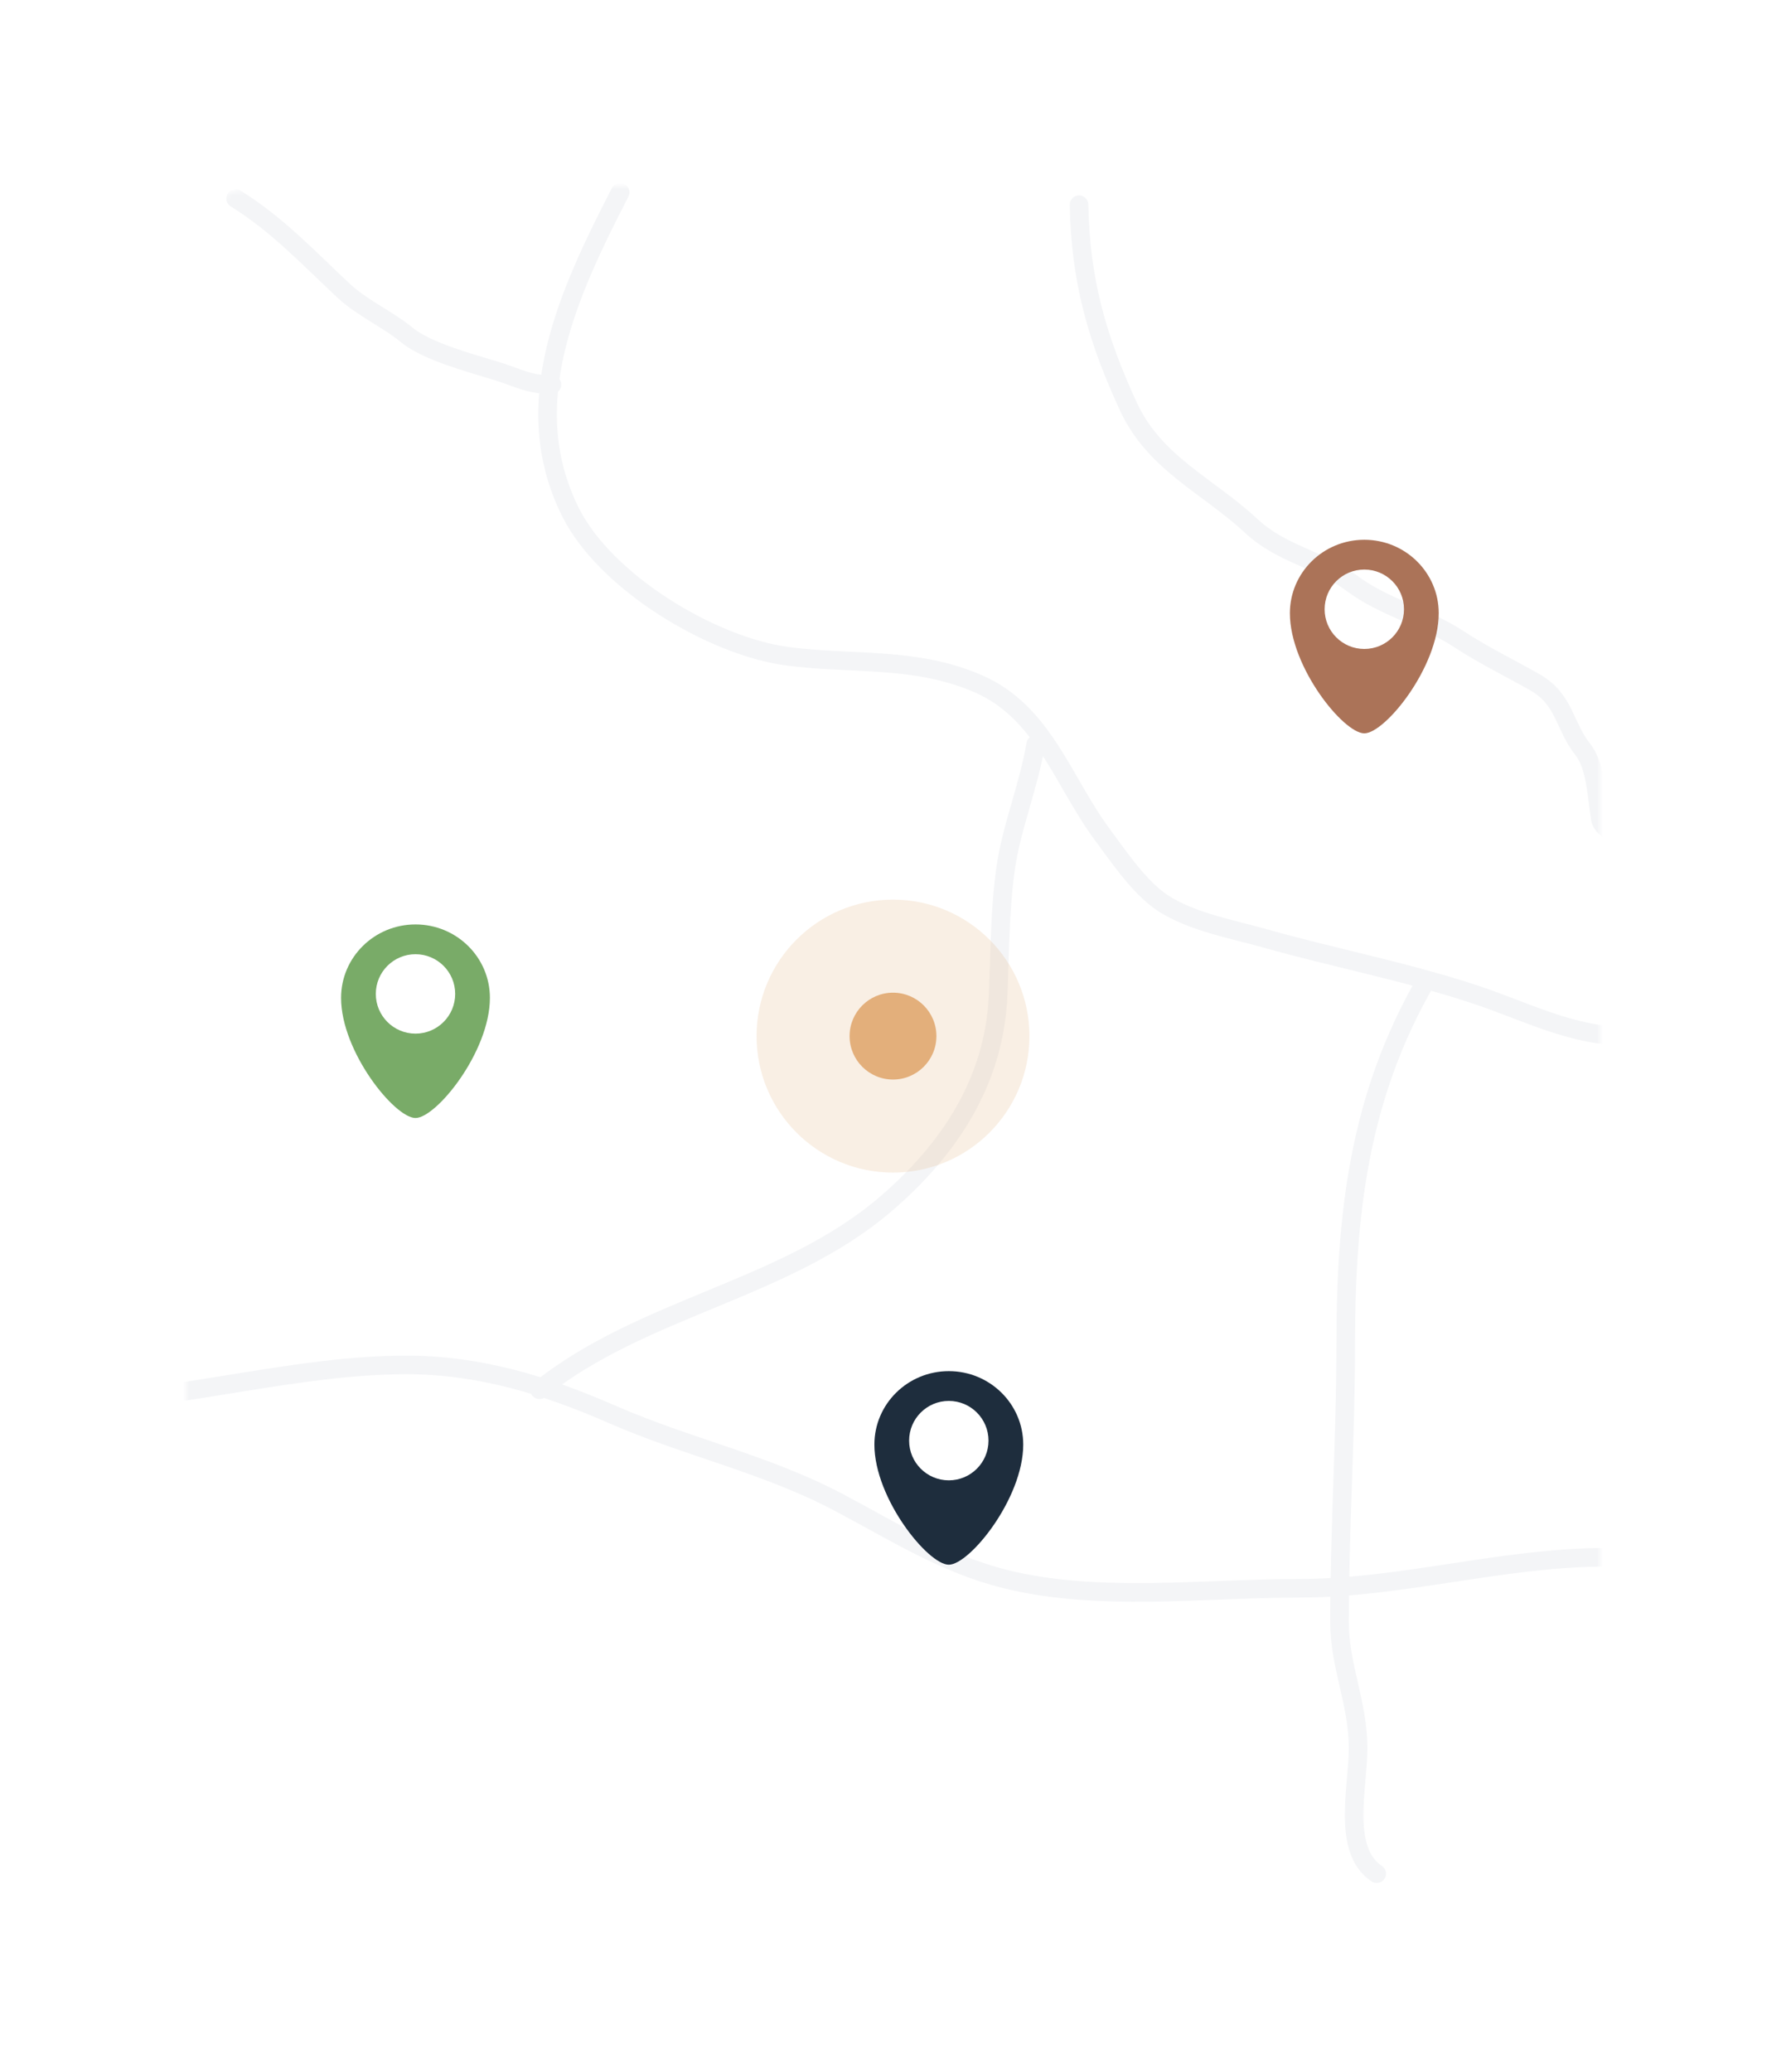 <svg width="288" height="334" viewBox="0 0 288 334" fill="none" xmlns="http://www.w3.org/2000/svg">
    <defs>
        <filter id="filter0_d" x="0" y="0" width="288" height="334" filterUnits="userSpaceOnUse" color-interpolation-filters="sRGB">
            <feFlood flood-opacity="0" result="BackgroundImageFix"/>
            <feColorMatrix in="SourceAlpha" type="matrix" values="0 0 0 0 0 0 0 0 0 0 0 0 0 0 0 0 0 0 127 0"/>
            <feOffset dy="8"/>
            <feGaussianBlur stdDeviation="15"/>
            <feColorMatrix type="matrix" values="0 0 0 0 0.537 0 0 0 0 0.584 0 0 0 0 0.624 0 0 0 0.3 0"/>
            <feBlend mode="normal" in2="BackgroundImageFix" result="effect1_dropShadow"/>
            <feBlend mode="normal" in="SourceGraphic" in2="effect1_dropShadow" result="shape"/>
        </filter>
    </defs>
    <g filter="url(#filter0_d)">
        <rect x="30" y="22" width="228" height="274" rx="12" fill="white"/>
        <mask id="mask0" mask-type="alpha" maskUnits="userSpaceOnUse" x="30" y="22" width="228" height="274">
            <rect x="30" y="22" width="228" height="274" rx="12" fill="white"/>
        </mask>
        <g mask="url(#mask0)">
            <path d="M100 23C91.723 39.133 83.24 57.035 92.001 74.556C97.646 85.847 114.779 96.166 127 97.778C137.597 99.175 147.554 97.77 157.778 102.222C168.288 106.799 171.423 118.008 177.778 126.556C180.312 129.963 183.109 134.121 186.445 136.778C190.945 140.361 198.439 141.682 203.889 143.222C215.132 146.399 226.512 148.553 237.667 152.222C245.795 154.896 253.43 159 262 159" stroke="#F4F5F7" stroke-width="3" stroke-linecap="round" stroke-linejoin="round"/>
            <path d="M230 150C219.057 168.846 217 187.88 217 208.944C217 223.788 216 238.67 216 253.444C216 260.51 219 266.536 219 273.778C219 280.031 216.306 290.204 222 294" stroke="#F4F5F7" stroke-width="3" stroke-linecap="round" stroke-linejoin="round"/>
            <path d="M13 218C30.502 217.314 48.044 212 65.556 212C77.329 212 87.992 215.281 98.778 220C110.69 225.212 123.454 227.949 135.056 234.056C144.04 238.784 152.173 244.029 162.056 246.5C177.005 250.237 194.085 248 209.389 248C226.1 248 242.29 243 259 243" stroke="#F4F5F7" stroke-width="3" stroke-linecap="round" stroke-linejoin="round"/>
            <path d="M167 112C165.874 118.757 163.121 125.261 162.167 131.944C161.207 138.663 161.246 145.722 160.944 152.5C160.332 166.28 153.114 177.244 142.833 186.056C126.598 199.971 103.713 202.629 87 216" stroke="#F4F5F7" stroke-width="3" stroke-linecap="round" stroke-linejoin="round"/>
            <path d="M174 25C174.207 37.208 176.95 46.68 181.944 57.5C186.193 66.706 194.77 70.253 201.778 76.778C206.754 81.411 212.712 82.048 218.056 86.056C223.107 89.844 229.792 91.45 235.222 95C239.387 97.723 243.395 99.622 247.556 102C252.339 104.733 252.251 109.063 255.222 112.778C257.379 115.473 257.49 120.551 258.056 123.944C258.505 126.643 264 126.925 264 131" stroke="#F4F5F7" stroke-width="3" stroke-linecap="round" stroke-linejoin="round"/>
            <path d="M38 24C44.697 28.146 49.743 33.568 55.444 38.889C58.39 41.638 62.467 43.411 65.611 46C68.817 48.64 75.855 50.511 80 51.778C83.57 52.869 85.194 54 89 54" stroke="#F4F5F7" stroke-width="3" stroke-linecap="round" stroke-linejoin="round"/>
        </g>
        <path fill-rule="evenodd" clip-rule="evenodd" d="M67 172.2C70.355 172.2 79 161.522 79 152.834C79 146.298 73.627 141 67 141C60.373 141 55 146.298 55 152.834C55 161.522 63.645 172.2 67 172.2ZM67 158.6C70.535 158.6 73.4 155.735 73.4 152.2C73.4 148.665 70.535 145.8 67 145.8C63.465 145.8 60.6 148.665 60.6 152.2C60.6 155.735 63.465 158.6 67 158.6Z" fill="#79AB68"/>
        <path fill-rule="evenodd" clip-rule="evenodd" d="M220 110.2C223.355 110.2 232 99.522 232 90.835C232 84.299 226.627 79 220 79C213.373 79 208 84.299 208 90.835C208 99.522 216.645 110.2 220 110.2ZM220 96.6C223.535 96.6 226.4 93.735 226.4 90.2C226.4 86.665 223.535 83.8 220 83.8C216.466 83.8 213.6 86.665 213.6 90.2C213.6 93.735 216.466 96.6 220 96.6Z" fill="#AB7358"/>
        <path fill-rule="evenodd" clip-rule="evenodd" d="M153 244.2C156.355 244.2 165 233.522 165 224.834C165 218.298 159.627 213 153 213C146.373 213 141 218.298 141 224.834C141 233.522 149.645 244.2 153 244.2ZM153 230.6C156.535 230.6 159.4 227.735 159.4 224.2C159.4 220.665 156.535 217.8 153 217.8C149.466 217.8 146.6 220.665 146.6 224.2C146.6 227.735 149.466 230.6 153 230.6Z" fill="#1E2D3D"/>
        <circle opacity="0.2" cx="144" cy="159" r="22" fill="#E3AF7B"/>
        <circle cx="144" cy="159" r="7" fill="#E3AF7B"/>
    </g>
</svg>
